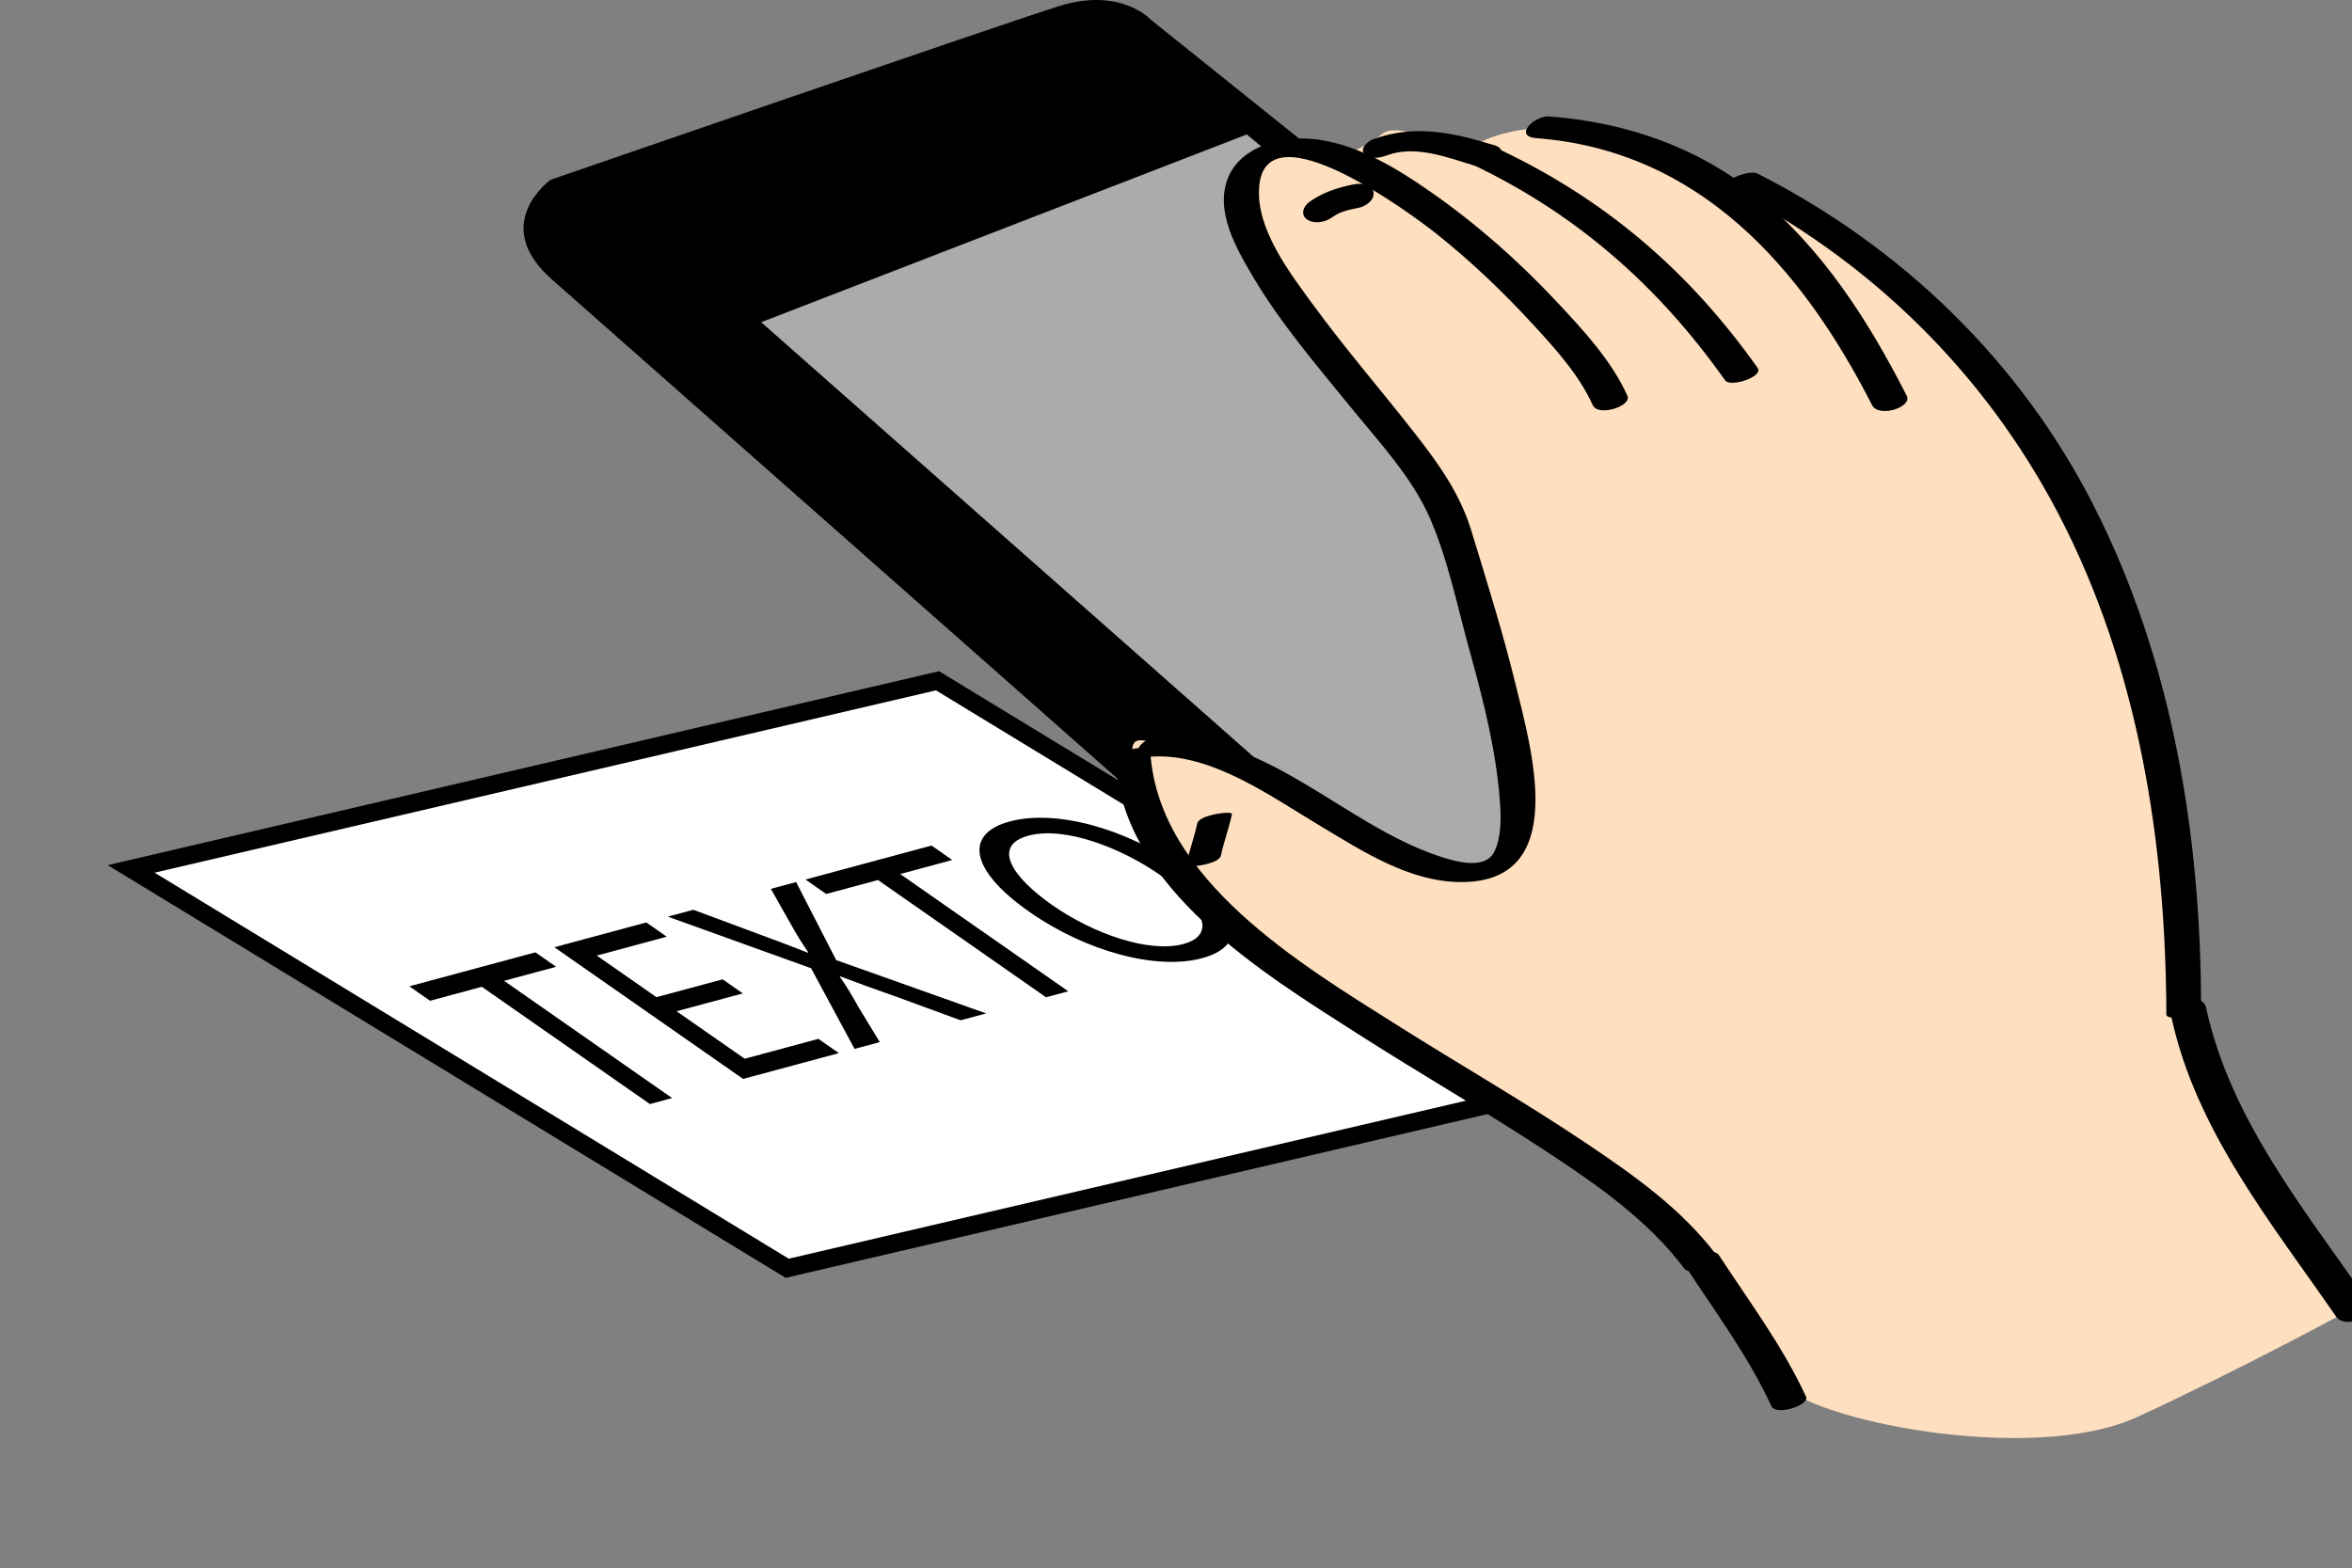 <?xml version="1.0" encoding="utf-8"?>
<!-- Generator: Adobe Illustrator 15.0.0, SVG Export Plug-In . SVG Version: 6.00 Build 0)  -->
<!DOCTYPE svg PUBLIC "-//W3C//DTD SVG 1.1//EN" "http://www.w3.org/Graphics/SVG/1.1/DTD/svg11.dtd">
<svg version="1.1" id="Layer_1" xmlns="http://www.w3.org/2000/svg" xmlns:xlink="http://www.w3.org/1999/xlink" x="0px" y="0px"
	 width="392.721px" height="261.941px" viewBox="0 0 392.721 261.941" enable-background="new 0 0 392.721 261.941"
	 xml:space="preserve">
<rect x="0" y="0" width="392.721" height="261.941" fill="#808080" stroke="none"/>
<polygon fill="#FFFFFF" stroke="#000000" stroke-width="3" stroke-miterlimit="10" points="21.902,145.114 156.544,113.695 
	266.08,180.389 131.438,211.809 "/>
<g>
	<path d="M80.458,164.803l-8.647,2.331l-3.46-2.415l21.047-5.675l3.46,2.415l-8.689,2.343l28.06,19.582l-3.711,1.001L80.458,164.803
		z"/>
	<path d="M124.025,165.906l-11.051,2.979l11.364,7.93l12.317-3.32l3.414,2.383l-15.985,4.31l-31.521-21.996l15.354-4.141
		l3.414,2.383l-11.684,3.15l9.961,6.951l11.051-2.979L124.025,165.906z"/>
	<path d="M160.401,170.396l-10.595-3.885c-4.143-1.462-6.8-2.42-9.51-3.454l-0.085,0.023c1.022,1.489,1.905,2.88,3.187,5.203
		l3.505,5.752l-4.217,1.137l-7.258-13.471l-23.925-8.617l4.261-1.148l11.143,4.145c3.111,1.151,5.503,2.045,7.946,3.016l0.126-0.034
		c-1.07-1.522-1.801-2.727-2.758-4.415l-3.508-6.203l4.217-1.137l6.693,13.036l25.039,8.904L160.401,170.396z"/>
	<path d="M146.599,146.969l-8.647,2.331l-3.46-2.415l21.047-5.675l3.46,2.415l-8.688,2.343l28.06,19.582l-3.711,1.001
		L146.599,146.969z"/>
	<path d="M197.293,144.883c10.852,7.572,10.656,13.189,3.4,15.146c-7.508,2.024-19.234-1.058-28.775-7.715
		c-10.007-6.984-10.945-13.066-3.353-15.113C176.328,135.108,187.941,138.356,197.293,144.883z M175.747,151.19
		c6.734,4.7,16.058,8.023,21.837,6.465c5.82-1.569,3.171-6.601-3.984-11.595c-6.266-4.373-15.766-8.146-21.883-6.497
		C165.643,141.2,168.827,146.361,175.747,151.19z"/>
</g>
<g id="Layer_2">
	<path d="M252.895,51.999L192.16,3.296c0,0-4.985-5.512-15.318-2.281c-9.017,2.819-84.918,29.017-84.918,29.017
		s-10.29,7.389,0.236,16.643c10.525,9.254,119.298,105.324,119.298,105.324l57.618,43.107c0,0,4.114,4.091,12.723,0
		s68.256-23.944,68.256-23.944l8.08-15.005L252.895,51.999z"/>
	<path fill="#ABABAB" d="M250.778,57.909L208.18,22.454l-81.087,31.356l91.799,81.046l44.337,33.171c0,0,3.167,3.148,9.79,0
		c6.624-3.147,52.522-18.426,52.522-18.426l6.219-11.546L250.778,57.909z"/>
</g>
<g id="Layer_1_1_">
	<g>
		<path fill="#FEDFBF" d="M392.721,218.591l-28.099-49.962c0,0-5.052-54.635-11.637-69.298
			c-6.584-14.663-20.744-42.061-30.669-47.102s-27.013-22.726-31.553-22.196c-4.54,0.528-22.072-9.714-33.159-8.772
			s-11.219,4.121-13.928,3.465s-10.496-4.431-12.914-2.341c-2.417,2.089-7.093,3.919-7.299,3.848
			c-0.206-0.07-10.962-2.462-13.229,0.292c-2.266,2.754-3.116,9.308,0,12.487c3.119,3.18,21.257,33.502,27.86,40.602
			c6.604,7.101,16.173,50.279,15.327,56.063s-2.864,7.827-6.521,8.883c-3.653,1.056-14.739-2.587-17.827-4.347
			c-3.088-1.762-19.823-11.935-28.104-13.688c-8.279-1.754-12.68-5.523-11.788,0c0.893,5.524,9.077,20.892,13.606,25.025
			c4.528,4.134,39.878,26.931,44.981,28.749c5.105,1.815,17.892,16.676,26.49,20.604c8.599,3.929,18.314,23.369,22.77,29.775
			c4.455,6.408,42.162,14.131,59.88,5.953C374.628,228.453,392.721,218.591,392.721,218.591z"/>
		<g>
			<g>
				<g>
					<path d="M367.521,167.853c-0.087-28.724-4.826-57.651-17.949-83.443c-12.265-24.105-32.059-43.186-56.089-55.412
						c-1.598-0.813-6.419,1.569-5.436,2.069c23.997,12.21,43.274,30.99,55.729,54.895c13.318,25.562,17.863,54.895,17.95,83.443
						C361.729,170.646,367.526,169.713,367.521,167.853L367.521,167.853z"/>
				</g>
			</g>
			<g>
				<g>
					<path d="M318.373,66.098c-6.396-12.556-14.083-24.595-25.121-33.575c-9.899-8.053-21.939-12.118-34.564-13.077
						c-2.44-0.186-6.092,3.329-2.164,3.627c27.211,2.067,44.328,21.563,56.056,44.577C313.69,69.833,319.354,68.02,318.373,66.098
						L318.373,66.098z"/>
				</g>
			</g>
			<g>
				<g>
					<path d="M293.483,61.457c-11.627-16.443-25.916-28.58-44.221-37.02c-1.366-0.63-6.688,1.508-4.717,2.417
						c18.03,8.312,32.066,20.496,43.5,36.666C288.923,64.76,294.512,62.912,293.483,61.457L293.483,61.457z"/>
				</g>
			</g>
			<g>
				<g>
					<path d="M271.731,66.098c-2.683-5.96-7.463-11.071-11.874-15.784c-6.354-6.788-13.41-12.998-21.039-18.312
						c-5.839-4.069-12.688-8.224-19.959-8.821c-5.041-0.415-11.638,1.275-13.778,6.437c-2.33,5.611,1.403,11.989,4.196,16.694
						c4.594,7.734,10.541,14.672,16.201,21.628c4.672,5.741,10.21,11.639,13.229,18.48c3.067,6.953,4.691,15.126,6.724,22.434
						c2.26,8.128,4.373,16.449,5.007,24.887c0.202,2.695,0.292,5.952-0.912,8.466c-1.554,3.24-6.833,1.589-9.357,0.742
						c-16.094-5.396-28.985-20.902-47.075-19.768c-2.851,0.179-4.816,3.43-0.8,3.178c9.922-0.623,19.847,6.602,27.943,11.448
						c7.161,4.286,15.053,9.486,23.706,9.504c18.294,0.039,11.764-22.207,9.078-33.181c-2.098-8.571-4.756-16.992-7.326-25.429
						c-1.923-6.312-5.479-11.241-9.526-16.421c-5.611-7.18-11.581-14.068-16.956-21.434c-3.888-5.327-9.588-12.704-8.959-19.754
						c1.197-13.417,25.749,4.91,29.437,7.829c5.805,4.593,11.187,9.737,16.198,15.176c3.722,4.038,7.771,8.493,10.049,13.554
						C266.838,69.653,272.517,67.84,271.731,66.098L271.731,66.098z"/>
				</g>
			</g>
			<g>
				<g>
					<path d="M186.287,127.3c1.412,21.131,24.575,35.226,40.474,45.393c10.436,6.672,21.177,12.855,31.528,19.661
						c8.312,5.465,16.896,11.442,22.933,19.481c1.099,1.463,6.693-0.479,5.4-2.201c-5.827-7.759-14.017-13.512-21.994-18.857
						c-10.266-6.878-20.996-13.033-31.439-19.631c-15.981-10.097-39.69-24.207-41.105-45.396
						C191.969,124.044,186.147,125.216,186.287,127.3L186.287,127.3z"/>
				</g>
			</g>
			<g>
				<g>
					<path d="M249.52,24.256c-6.849-2.101-13.267-3.529-20.194-1.02c-0.824,0.3-2.381,1.511-1.497,2.509
						c0.926,1.046,2.773,0.556,3.863,0.16c4.63-1.677,9.876,0.341,14.336,1.708C248.039,28.23,252.861,25.28,249.52,24.256
						L249.52,24.256z"/>
				</g>
			</g>
			<g>
				<g>
					<path d="M225.899,30.813c-2.63,0.534-5.101,1.343-7.298,2.929c-0.973,0.701-1.523,2.13-0.33,2.928
						c1.223,0.815,3.031,0.439,4.15-0.368c1.399-1.01,2.756-1.259,4.515-1.616c1.123-0.228,2.739-1.371,2.379-2.713
						C228.931,30.536,227.021,30.586,225.899,30.813L225.899,30.813z"/>
				</g>
			</g>
			<g>
				<g>
					<path d="M199.893,137.58c-0.492,2.302-1.326,4.512-1.817,6.814c-0.14,0.651,2.938,0.027,3.102-0.017
						c0.768-0.206,2.494-0.597,2.694-1.536c0.491-2.302,1.325-4.512,1.817-6.815c0.141-0.65-2.938-0.026-3.101,0.018
						C201.819,136.25,200.094,136.641,199.893,137.58L199.893,137.58z"/>
				</g>
			</g>
			<g>
				<g>
					<path d="M362.562,169.841c4.098,18.976,16.721,34.432,27.509,50.037c1.525,2.206,7.039-0.06,5.301-2.573
						c-10.584-15.31-22.993-30.4-27.015-49.016C367.766,165.548,361.961,167.063,362.562,169.841L362.562,169.841z"/>
				</g>
			</g>
			<g>
				<g>
					<path d="M281.228,211.189c5.062,7.748,10.644,15.19,14.539,23.627c0.798,1.729,6.435-0.17,5.795-1.553
						c-3.896-8.439-9.476-15.877-14.539-23.627C285.928,207.961,280.515,210.099,281.228,211.189L281.228,211.189z"/>
				</g>
			</g>
		</g>
	</g>
</g>
</svg>
